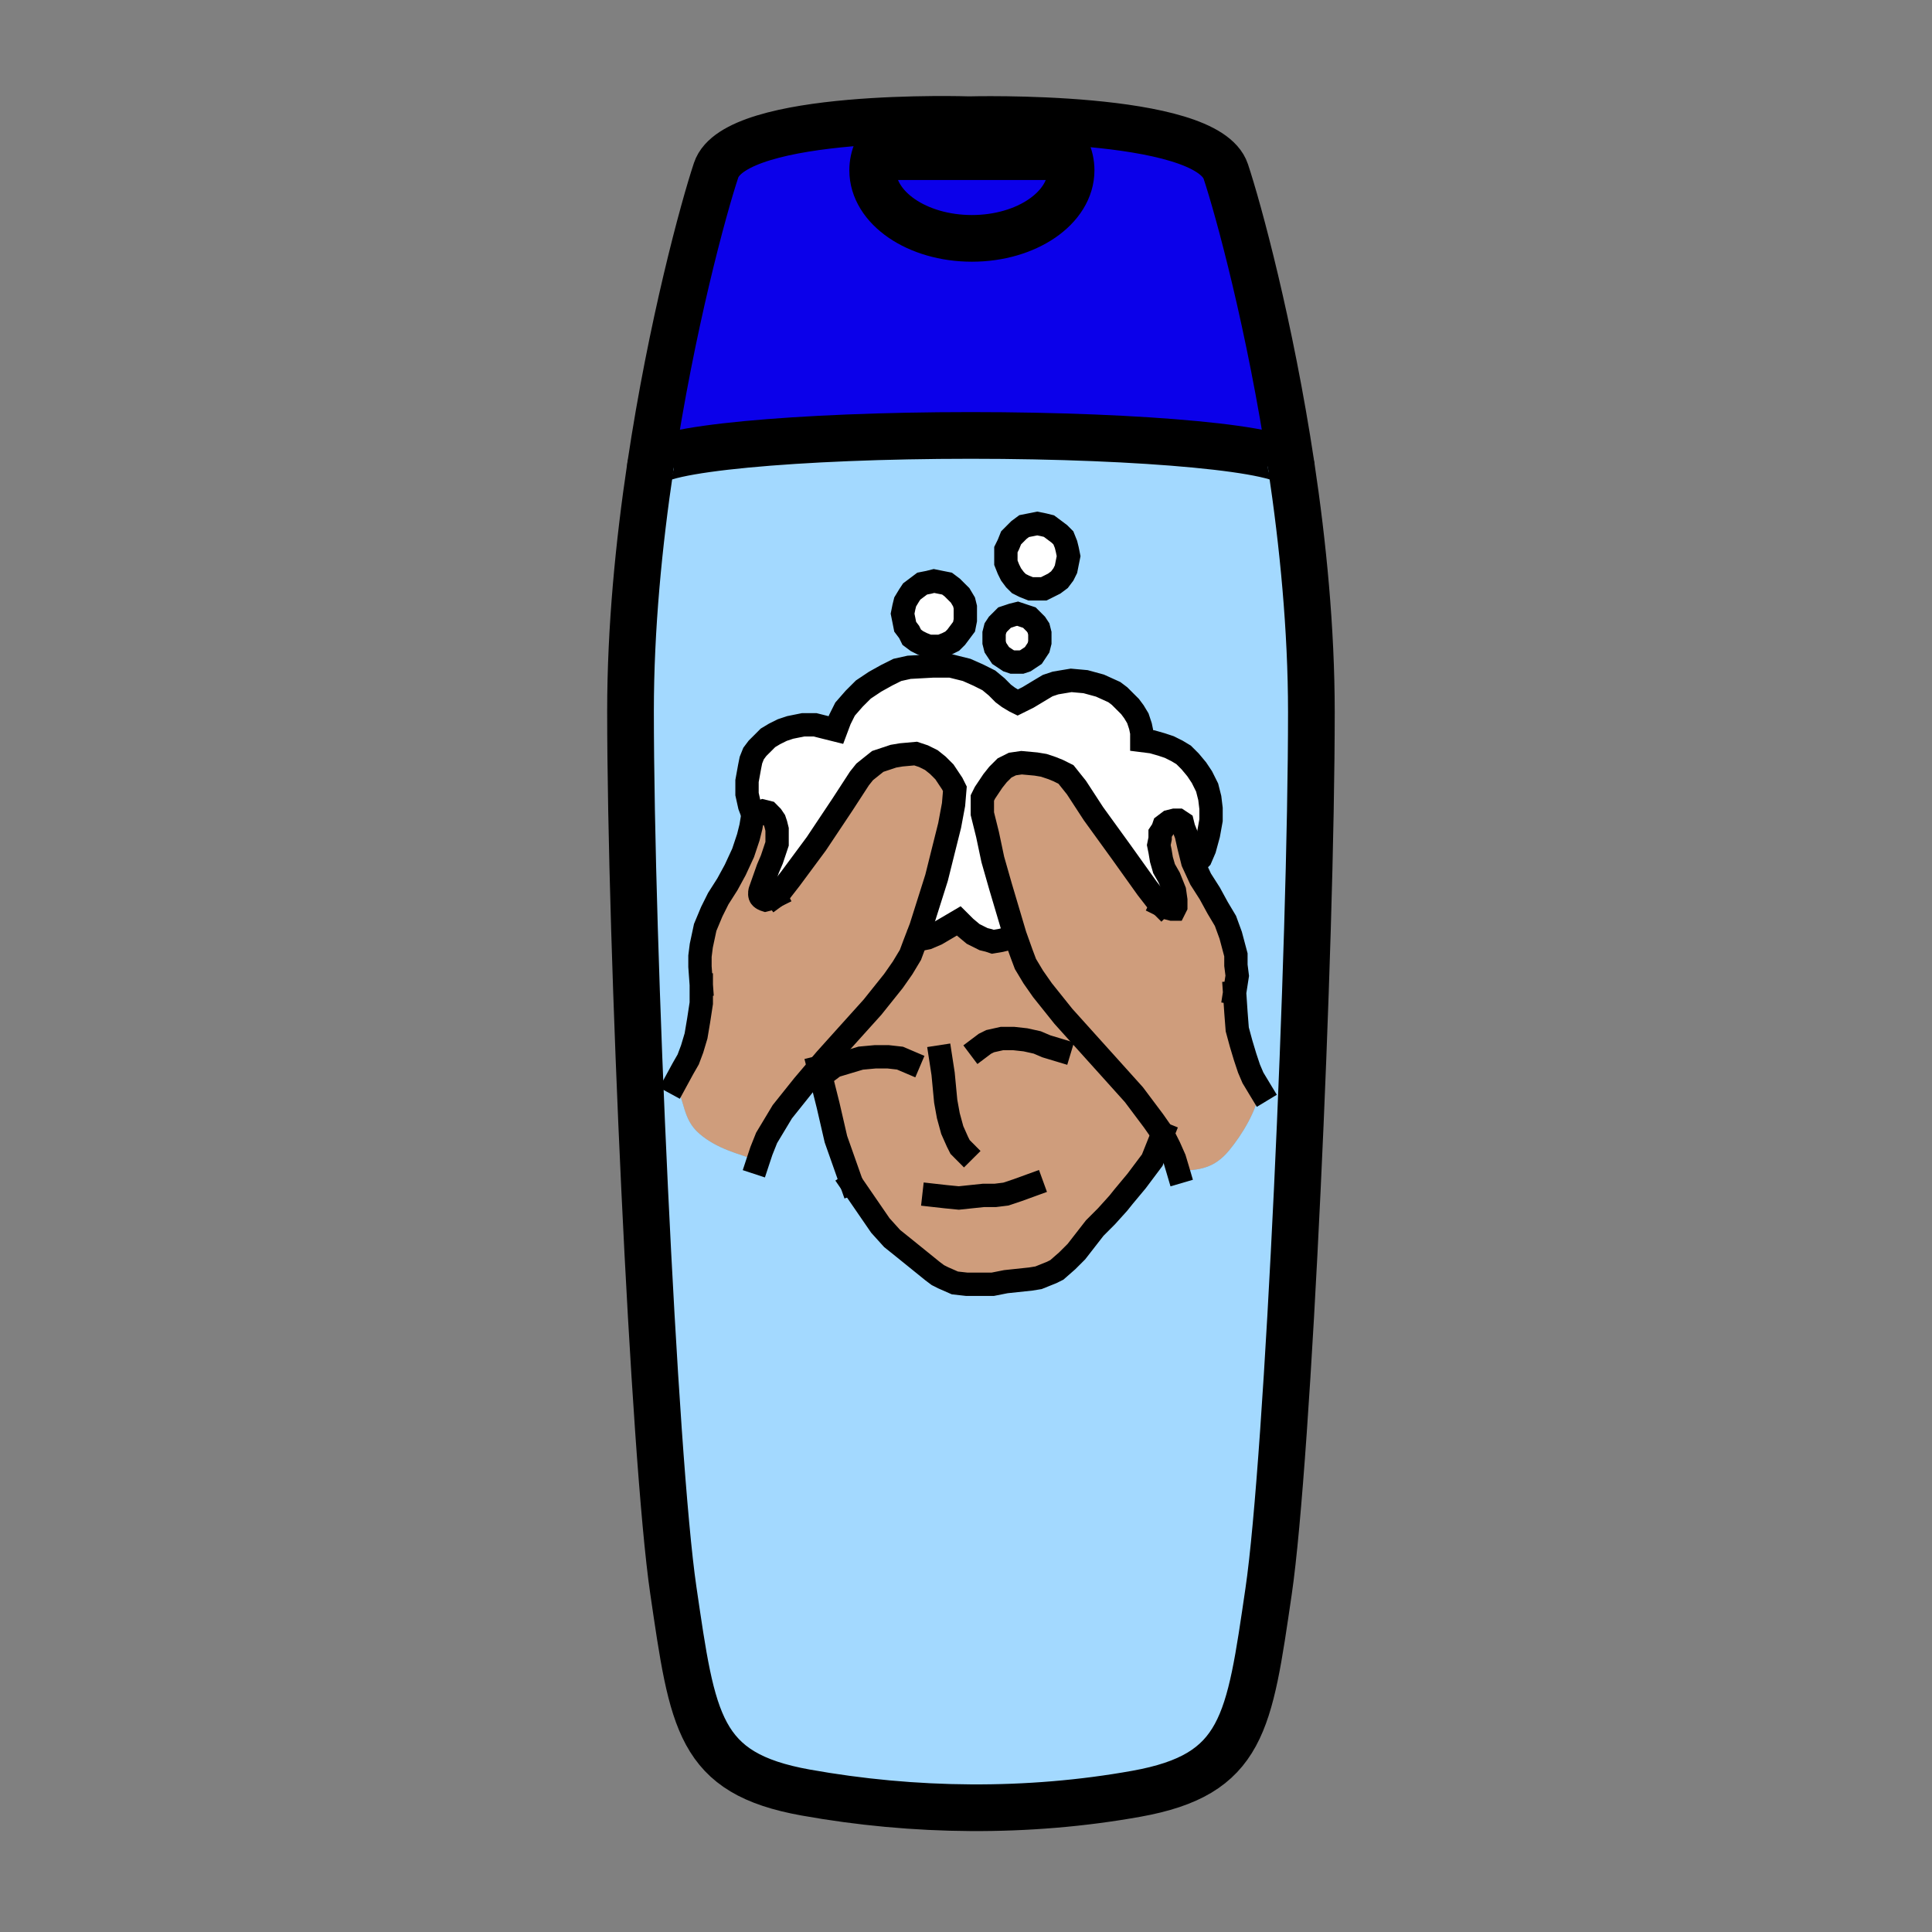 <?xml version="1.0"?><svg xmlns="http://www.w3.org/2000/svg" width="850.394" height="850.394" viewBox="0 0 850.394 850.394" overflow="visible"><rect x="0" y="0" width="850.394" height="850.394" fill="#808080" stroke="none"/><path fill="#fff" d="M469.78 241.93l.58 2.87-.58 2.88-.57 2.87-1.15 2.31-1.73 2.3-2.3 1.72-2.31 1.16-2.3 1.15h-5.75l-2.88-1.15-2.3-1.16-1.73-1.72-1.72-2.3-1.15-2.31-1.14-2.87v-5.75l1.14-2.31 1.15-2.87 1.72-1.73 1.73-1.73 2.3-1.72 2.88-.57 2.88-.58 2.87.58 2.3.57 2.31 1.72 2.3 1.73 1.73 1.73 1.15 2.87zM457.7 281.05v1.73l-.58 2.3-1.14 1.72-1.15 1.73-1.73 1.15-1.73 1.15-1.73.58h-4.02l-1.73-.58-1.72-1.15-1.73-1.15-1.16-1.73-1.14-1.72-.58-2.3V278.75l.58-2.3 1.14-1.73 1.16-1.15 1.73-1.73 1.72-.57 1.73-.58 2.3-.57 1.72.57 1.73.58 1.73.57 1.73 1.73 1.15 1.15 1.14 1.73.58 2.3zM424.9 270.12v2.87l-.57 2.88-1.72 2.3-1.73 2.31-1.73 1.72-2.3 1.16-2.88 1.15h-5.18l-2.88-1.15-2.3-1.16-2.3-1.72-1.14-2.31-1.74-2.3-.57-2.88-.58-2.87.58-2.88.57-2.3 1.74-2.88 1.14-1.72 2.3-1.73 2.3-1.73 2.88-.57 2.31-.58 2.87.58 2.88.57 2.3 1.73 1.73 1.73 1.73 1.72 1.72 2.88.57 2.3zM396.71 332.26l-3.45.58-3.45 1.15-3.46 1.15-2.88 2.3-2.87 2.3-2.3 2.88-7.48 11.51-11.51 17.26-11.5 15.53-4.03 5.18s-1.24 1.52-2.3 2.3l-2.31 1.15-2.3.58s-1.94-.6-2.3-1.73c-.36-1.13 0-2.3 0-2.3l3.45-9.78 1.72-4.02 1.16-3.46 1.15-3.45v-6.33l-.57-2.3-.58-1.73-1.16-1.72-1.72-1.74-2.3-.57-1.73.57-1.72 1.16-.45.67-.13-.09-1.73-4.61-1.15-5.18v-5.75l1.15-6.33.58-2.88 1.15-2.87 1.73-2.31 2.3-2.29 2.3-2.31 2.88-1.73 3.45-1.72 3.46-1.15 5.75-1.16h5.17l4.6 1.16 4.61 1.15 1.73-4.61 2.3-4.6 4.02-4.6 4.04-4.03 5.17-3.45 5.18-2.88 4.61-2.3 5.18-1.15 10.34-.57h8.06l6.91 1.72 5.18 2.3 4.6 2.31 3.46 2.87 2.86 2.88 2.31 1.73 2.87 1.72 1.16.57 1.15-.57 3.46-1.72 5.75-3.46 2.88-1.72 3.45-1.15 3.449-.58 3.45-.57 6.33.57 6.33 1.73 6.33 2.87 2.29 1.73 2.3 2.3 2.311 2.3 1.72 2.31 1.729 2.87 1.15 3.46.59 2.87v3.45l4.59.58 4.03 1.15 3.46 1.15 3.44 1.72 2.88 1.73 2.88 2.88 2.88 3.45 2.3 3.45 2.3 4.61 1.16 4.59.561 4.61v5.18l-1.141 6.33-1.729 6.33-1.73 4.03-1.14 1.14-2.13.98-.181-.4-1.72-6.91-1.16-5.17-1.149-2.88-.57-2.3-1.729-1.15h-1.721l-2.3.57-2.3 1.74-.59 1.72-1.141 1.72v2.31l-.58 2.88.58 2.87.57 3.46 1.16 4.02 2.3 4.03 2.3 5.75.57 4.03v2.88l-.57 1.14h-1.149l-2.301-.58-2.31-1.14-2.3-2.3-4.03-5.19-11.5-16.1-12.08-16.69-7.49-11.5-2.3-2.88-2.3-2.88-3.46-1.73-2.88-1.15-3.45-1.15-3.439-.57-6.341-.58-4.02.58-3.45 1.72-2.89 2.88-2.29 2.88-3.46 5.18-1.141 2.29v6.91l2.29 9.21 2.311 10.94 3.45 12.08 6.18 20.81-1.58.47-2.29 1.73-2.31.56-3.45.58-1.73-.58-2.3-.56-4.61-2.3-3.45-2.89-2.87-2.86-9.78 5.75-4.03 1.72-2.88.58-1.74-.67 1.74-4.52 6.91-21.85 2.87-11.51 2.88-11.5 1.72-9.21.58-6.91-1.15-2.3-3.45-5.18-2.88-2.88-2.87-2.3-3.46-1.72-3.45-1.15-6.329.57z"></path><path fill="#cf9d7c" d="M364.49 486.46l-4.16-16.6 3-3.529 10.36-11.521 10.36-11.5 9.21-11.51 4.02-5.75 3.46-5.75 1.72-4.61 1.14-2.97 1.74.67 2.88-.58 4.03-1.72 9.78-5.75 2.87 2.86 3.45 2.89 4.61 2.3 2.3.56 1.73.58 3.45-.58 2.31-.56 2.29-1.73 1.58-.47.14.47 2.88 8.06 1.73 4.6 3.46 5.761 4.02 5.75 9.21 11.509 10.35 11.5 10.36 11.5 10.35 11.51 8.64 11.521 4.02 5.75-4.6 11.519-6.89 9.191-5.76 6.909-2.3 2.87-5.19 5.75-5.18 5.19-8.05 10.35-4.03 4.03-4.6 4.03-2.31 1.15-2.87 1.15-2.88 1.16-3.45.56-10.92 1.16-5.76 1.14h-11.51l-5.18-.58-5.18-2.28-2.3-1.16-2.31-1.73-12.08-9.77-5.74-4.61-5.19-5.74-12.66-18.43-6.9-19.55z" class="aac-skin-fill"></path><path d="M551.48 474.38l3.239 5.38-.25.149c-1.31 8.971-7.739 19.58-13.55 26.57-6.37 7.66-12.95 8.73-22.3 8.79l-.08.03-1.57-5.24-2.3-5.189-2.89-5.75-4.021-5.75-8.64-11.521-10.351-11.51-10.359-11.5-10.351-11.5-9.21-11.51-4.02-5.75-3.46-5.76-1.73-4.6-2.88-8.06-.14-.47-6.18-20.81-3.45-12.08-2.311-10.94-2.29-9.21v-6.91l1.141-2.29 3.46-5.18 2.29-2.88 2.89-2.88 3.45-1.72 4.02-.58 6.341.58 3.439.57 3.45 1.15 2.88 1.15 3.46 1.73 2.3 2.88 2.3 2.88 7.49 11.5 12.08 16.69 11.5 16.1 4.03 5.19 2.3 2.3 2.31 1.14 2.301.58h1.149l.57-1.14v-2.88l-.57-4.03-2.3-5.75-2.3-4.03-1.16-4.02-.57-3.46-.58-2.87.58-2.88v-2.31l1.141-1.72.59-1.72 2.3-1.74 2.3-.57h1.721l1.729 1.15.57 2.3 1.149 2.88 1.16 5.17 1.72 6.91.181.4 3.27 7.08 4.04 6.33 3.45 6.32 3.44 5.77 2.31 6.32 2.3 8.64v4.59l.58 4.6-1.16 7.48.58 8.63.58 7.49 1.72 6.33 1.73 5.75 1.72 5.17 1.722 4.041zM360.33 469.86l-6.77 7.971-9.21 11.52-3.45 5.74-3.46 5.75-2.3 5.76-1.43 4.3-.32-.109c-8.64-3-17.85-5.141-25.56-11.78-7.51-6.47-6.25-14.42-10.79-22.08l.13-.25 3.45-6.34 2.3-4.01 1.73-4.61 1.72-5.75 1.16-6.9 1.15-7.5v-8.05l-.58-8.05v-4.61l.58-4.6 1.72-8.06 2.88-6.89 2.87-5.76 4.03-6.33 3.45-6.33 3.46-7.48 2.3-6.9 1.15-4.61.57-3.45.71-1.05.45-.67 1.72-1.16 1.73-.57 2.3.57 1.72 1.74 1.16 1.72.58 1.73.57 2.3v6.33l-1.15 3.45-1.16 3.46-1.72 4.02-3.45 9.78s-.36 1.17 0 2.3 2.3 1.73 2.3 1.73l2.3-.58 2.31-1.15c1.06-.78 2.3-2.3 2.3-2.3l4.03-5.18 11.5-15.53 11.51-17.26 7.48-11.51 2.3-2.88 2.87-2.3 2.88-2.3 3.46-1.15 3.45-1.15 3.45-.58 6.33-.57 3.45 1.15 3.46 1.72 2.87 2.3 2.88 2.88 3.45 5.18 1.15 2.3-.58 6.91-1.72 9.21-2.88 11.5-2.87 11.51-6.91 21.85-1.74 4.52-1.14 2.97-1.72 4.61-3.46 5.75-4.02 5.75-9.21 11.51-10.36 11.5-10.36 11.521-3 3.527z" fill="#cf9d7c" class="aac-skin-fill"></path><path d="M568.33 205.12l.04-.01c5.149 34.26 8.85 71.77 8.85 108.4 0 102.74-10.27 328.78-18.84 387-8.56 58.22-11.03 80.56-58.21 89.04-47.66 8.56-97.93 8.01-145.58-.55-47.19-8.48-49.66-30.82-58.22-89.04-8.56-58.221-18.84-284.25-18.84-386.99 0-36.44 3.66-73.75 8.78-107.86l.04.01c.99-7.45 64.31-13.46 140.91-13.46 76.61 0 140.08 6.01 141.07 13.46zM333.71 510.9l1.43-4.3 2.3-5.76 3.46-5.75 3.45-5.74 9.21-11.52 6.77-7.971 4.16 16.601 3.45 14.97 6.9 19.55 12.66 18.43 5.19 5.74 5.74 4.61 12.08 9.77 2.31 1.73 2.3 1.16 5.18 2.279 5.18.58h11.51l5.76-1.14 10.92-1.16 3.45-.56 2.88-1.16 2.87-1.15 2.31-1.149 4.601-4.03 4.029-4.03 8.051-10.35 5.18-5.19 5.19-5.75 2.3-2.87 5.76-6.909 6.89-9.19 4.601-11.52 2.89 5.75 2.3 5.189 1.57 5.24.08-.03c9.35-.06 15.93-1.13 22.3-8.79 5.811-6.99 12.24-17.6 13.55-26.57l.25-.149-3.239-5.38-1.721-4.04-1.72-5.17-1.73-5.75-1.72-6.33-.58-7.49-.58-8.63 1.16-7.48-.58-4.6v-4.59l-2.3-8.64-2.31-6.32-3.44-5.77-3.45-6.32-4.04-6.33-3.27-7.08 2.13-.98 1.14-1.14 1.73-4.03 1.729-6.33 1.141-6.33v-5.18l-.561-4.61-1.16-4.59-2.3-4.61-2.3-3.45-2.88-3.45-2.88-2.88-2.88-1.73-3.44-1.72-3.46-1.15-4.03-1.15-4.59-.58v-3.45l-.59-2.87-1.15-3.46-1.729-2.87-1.72-2.31-2.311-2.3-2.3-2.3-2.29-1.73-6.33-2.87-6.33-1.73-6.33-.57-3.45.57-3.449.58-3.45 1.15-2.88 1.72-5.75 3.46-3.46 1.72-1.15.57-1.16-.57-2.87-1.72-2.31-1.73-2.86-2.88-3.46-2.87-4.6-2.31-5.18-2.3-6.91-1.72h-8.06l-10.34.57-5.18 1.15-4.61 2.3-5.18 2.88-5.17 3.45-4.04 4.03-4.02 4.6-2.3 4.6-1.73 4.61-4.61-1.15-4.6-1.16h-5.17l-5.75 1.16-3.46 1.15-3.45 1.72-2.88 1.73-2.3 2.31-2.3 2.29-1.73 2.31-1.15 2.87-.58 2.88-1.15 6.33v5.75l1.15 5.18 1.73 4.61.13.09-.71 1.05-.57 3.45-1.15 4.61-2.3 6.9-3.46 7.48-3.45 6.33-4.03 6.33-2.87 5.76-2.88 6.89-1.72 8.06-.58 4.6v4.61l.58 8.05v8.05l-1.15 7.5-1.16 6.9-1.72 5.75-1.73 4.61-2.3 4.01-3.45 6.34-.13.25c4.54 7.66 3.28 15.61 10.79 22.08 7.71 6.64 16.92 8.78 25.56 11.78l.318.109zm136.65-266.1l-.58-2.87-.57-2.31-1.15-2.87-1.729-1.73-2.3-1.73-2.311-1.72-2.3-.57-2.87-.58-2.88.58-2.88.57-2.3 1.72-1.73 1.73-1.72 1.73-1.15 2.87-1.14 2.31v5.75l1.14 2.87 1.15 2.31 1.72 2.3 1.73 1.72 2.3 1.16 2.88 1.15h5.75l2.3-1.15 2.311-1.16 2.3-1.72 1.729-2.3 1.15-2.31.57-2.87.58-2.88zm-12.66 37.98V278.75l-.58-2.3-1.14-1.73-1.15-1.15-1.73-1.73-1.729-.57-1.73-.58-1.72-.57-2.3.57-1.73.58-1.72.57-1.729 1.73-1.16 1.15-1.141 1.73-.58 2.3V282.78l.58 2.3 1.141 1.72 1.16 1.73 1.729 1.15 1.72 1.15 1.73.58h4.02l1.73-.58 1.729-1.15 1.73-1.15 1.15-1.73 1.14-1.72.58-2.3zm-32.8-9.79v-5.75l-.57-2.3-1.72-2.88-1.73-1.72-1.73-1.73-2.3-1.73-2.88-.57-2.87-.58-2.31.58-2.88.57-2.3 1.73-2.3 1.73-1.14 1.72-1.74 2.88-.57 2.3-.58 2.88.58 2.87.57 2.88 1.74 2.3 1.14 2.31 2.3 1.72 2.3 1.16 2.88 1.15h5.18l2.88-1.15 2.3-1.16 1.73-1.72 1.73-2.31 1.72-2.3.57-2.88z" fill="#a3d9ff"></path><path d="M464 58.2c4.71 4.78 7.46 10.54 7.46 16.75 0 16.55-19.56 29.97-43.67 29.97-24.12 0-43.67-13.42-43.67-29.97 0-5.86 2.45-11.33 6.69-15.95h1.88v9.96h69.35v-9.67L464 58.2z" fill="#0b00ea"></path><path d="M392.69 59h-1.88c-4.24 4.62-6.69 10.09-6.69 15.95 0 16.55 19.55 29.97 43.67 29.97 24.11 0 43.67-13.42 43.67-29.97 0-6.21-2.75-11.97-7.46-16.75l-1.96 1.09v9.67h-69.35V59zm175.68 146.11l-.04.01c-.99-7.45-64.46-13.46-141.07-13.46-76.6 0-139.92 6.01-140.91 13.46l-.04-.01c9.29-62.07 23.37-113.58 28.89-130.16 8.57-25.68 111.31-22.26 111.31-22.26s104.48-2.88 113.04 22.8c5.51 16.53 19.52 67.79 28.82 129.62z" fill="#0b00ea"></path><g fill="none" stroke="#000"><path d="M286.31 205.11c-5.12 34.11-8.78 71.42-8.78 107.86 0 102.74 10.28 328.77 18.84 386.99 8.56 58.22 11.03 80.56 58.22 89.04 47.65 8.56 97.92 9.109 145.58.55 47.18-8.48 49.65-30.82 58.21-89.04 8.57-58.22 18.84-284.26 18.84-387 0-36.63-3.7-74.14-8.85-108.4-9.3-61.83-23.311-113.09-28.82-129.62-8.56-25.68-113.04-22.8-113.04-22.8S323.77 49.27 315.2 74.95c-5.52 16.58-19.6 68.09-28.89 130.16z" stroke-width="20.548"></path><path d="M286.34 205.3c0-.06 0-.12.01-.18.99-7.45 64.31-13.46 140.91-13.46 76.61 0 140.08 6.01 141.07 13.46.01.06.01.12.01.18M462.04 59.29v9.67h-69.35V58.26" stroke-width="20.548"></path><path d="M464 58.2c4.71 4.78 7.46 10.54 7.46 16.75 0 16.55-19.56 29.97-43.67 29.97-24.12 0-43.67-13.42-43.67-29.97 0-5.86 2.45-11.33 6.69-15.95" stroke-width="20.548"></path><path stroke-width="10.274" stroke-linecap="square" stroke-miterlimit="10" d="M374.84 520.98l12.66 18.43 5.19 5.74 5.74 4.61 12.08 9.77 2.31 1.73 2.3 1.16 5.18 2.28 5.18.58h11.51l5.76-1.14 10.92-1.16 3.45-.56 2.88-1.16 2.87-1.15 2.31-1.15 4.6-4.03 4.03-4.03 8.05-10.35 5.18-5.19 5.19-5.75 2.3-2.87 5.76-6.909 6.89-9.191 4.6-11.519M431.23 461.15l2.3-1.73 2.31-1.14 5.18-1.159h5.18l5.17.569 5.18 1.15 4.03 1.72 5.75 1.731M400.17 467.47l-4.04-1.72-5.17-.58h-5.76l-6.33.58-5.75 1.72-5.76 1.73-4.6 3.44-.62.64.24-.26"></path><path stroke-width="10.274" stroke-linecap="square" stroke-miterlimit="10" d="M411.1 526.16l5.17.58 5.76.57 10.93-1.15h5.18l4.61-.57 5.17-1.73 6.33-2.3M374.84 520.98l-6.9-19.55-3.45-14.97-4.16-16.6M308.68 433.52v8.05l-1.15 7.5-1.16 6.9-1.72 5.75-1.73 4.611-2.3 4.009-3.45 6.34M341.48 394.4l-2.31 1.15-2.3.58s-1.94-.6-2.3-1.73c-.36-1.13 0-2.3 0-2.3l3.45-9.78 1.72-4.02 1.16-3.46 1.15-3.45v-6.33l-.57-2.3-.58-1.73-1.16-1.72-1.72-1.74-2.3-.57-1.73.57-1.72 1.16-.45.67-.71 1.05-.57 3.45-1.15 4.61-2.3 6.9-3.46 7.48-3.45 6.33-4.03 6.33-2.87 5.76-2.88 6.89-1.72 8.06-.58 4.6v4.61l.58 8.05"></path><path d="M333.42 511.78l.29-.88 1.43-4.3 2.3-5.76 3.46-5.75 3.45-5.74 9.21-11.52 6.77-7.971 3-3.529 10.36-11.521 10.36-11.5 9.21-11.51 4.02-5.75 3.46-5.75 1.72-4.61 1.14-2.97 1.74-4.52 6.91-21.85 2.87-11.51 2.88-11.5 1.72-9.21.58-6.91-1.15-2.3-3.45-5.18-2.88-2.88-2.87-2.3-3.46-1.72-3.45-1.15-6.33.57-3.45.58-3.45 1.15-3.46 1.15-2.88 2.3-2.87 2.3-2.3 2.88-7.48 11.51-11.51 17.26-11.5 15.53-4.03 5.18s-1.24 1.52-2.3 2.3M543.43 436.97l.58 8.63.58 7.49 1.72 6.33 1.73 5.75 1.72 5.17 1.72 4.04 3.24 5.38.23.38M511.21 398.43l2.31 1.14 2.3.58h1.15l.57-1.14v-2.88l-.57-4.03-2.3-5.75-2.3-4.03-1.16-4.02-.57-3.46-.58-2.87.58-2.88v-2.31l1.14-1.72.59-1.72 2.3-1.74 2.3-.57h1.72l1.73 1.15.57 2.3 1.15 2.88 1.16 5.17 1.72 6.91.18.4 3.27 7.08 4.04 6.33 3.45 6.32 3.44 5.77 2.31 6.32 2.3 8.64v4.59l.58 4.6-1.16 7.48" stroke-width="10.274" stroke-linecap="square" stroke-miterlimit="10"></path><path stroke-width="10.274" stroke-linecap="square" stroke-miterlimit="10" d="M518.69 515.81l-.15-.51-1.57-5.24-2.3-5.189-2.89-5.75-4.02-5.75-8.64-11.521-10.35-11.51-10.36-11.5-10.35-11.5-9.21-11.509-4.02-5.75-3.46-5.761-1.73-4.6-2.88-8.06-.14-.47-6.18-20.81-3.45-12.08-2.31-10.94-2.29-9.21v-6.91l1.14-2.29 3.46-5.18 2.29-2.88 2.89-2.88 3.45-1.72 4.02-.58 6.34.58 3.44.57 3.45 1.15 2.88 1.15 3.46 1.73 2.3 2.88 2.3 2.88 7.49 11.5 12.08 16.69 11.5 16.1 4.03 5.19 2.3 2.3M424.9 270.12v2.87l-.57 2.88-1.72 2.3-1.73 2.31-1.73 1.72-2.3 1.16-2.88 1.15h-5.18l-2.88-1.15-2.3-1.16-2.3-1.72-1.14-2.31-1.74-2.3-.57-2.88-.58-2.87.58-2.88.57-2.3 1.74-2.88 1.14-1.72 2.3-1.73 2.3-1.73 2.88-.57 2.31-.58 2.87.58 2.88.57 2.3 1.73 1.73 1.73 1.73 1.72 1.72 2.88.57 2.3zM470.36 244.8l-.58 2.88-.57 2.87-1.15 2.31-1.73 2.3-2.3 1.72-2.31 1.16-2.3 1.15h-5.75l-2.88-1.15-2.3-1.16-1.73-1.72-1.72-2.3-1.15-2.31-1.14-2.87v-5.75l1.14-2.31 1.15-2.87 1.72-1.73 1.73-1.73 2.3-1.72 2.88-.57 2.88-.58 2.87.58 2.3.57 2.31 1.72 2.3 1.73 1.73 1.73 1.15 2.87.57 2.31zM457.7 281.05v1.73l-.58 2.3-1.14 1.72-1.15 1.73-1.73 1.15-1.73 1.15-1.73.58h-4.02l-1.73-.58-1.72-1.15-1.73-1.15-1.16-1.73-1.14-1.72-.58-2.3V278.75l.58-2.3 1.14-1.73 1.16-1.15 1.73-1.73 1.72-.57 1.73-.58 2.3-.57 1.72.57 1.73.58 1.73.57 1.73 1.73 1.15 1.15 1.14 1.73.58 2.3zM405.34 413.39l2.88-.58 4.03-1.72 9.78-5.75 2.87 2.86 3.45 2.89 4.61 2.3 2.3.56 1.73.58 3.45-.58 2.31-.56 2.29-1.73"></path><path stroke-width="10.274" stroke-linecap="square" stroke-miterlimit="10" d="M331.69 359.31l-1.73-4.61-1.15-5.18v-5.75l1.15-6.33.58-2.88 1.15-2.87 1.73-2.31 2.3-2.29 2.3-2.31 2.88-1.73 3.45-1.72 3.46-1.15 5.75-1.16h5.17l4.6 1.16 4.61 1.15 1.73-4.61 2.3-4.6 4.02-4.6 4.04-4.03 5.17-3.45 5.18-2.88 4.61-2.3 5.18-1.15 10.34-.57h8.06l6.91 1.72 5.18 2.3 4.6 2.31 3.46 2.87 2.86 2.88 2.31 1.73 2.87 1.72 1.16.57 1.15-.57 3.46-1.72 5.75-3.46 2.88-1.72 3.45-1.15 3.45-.58 3.45-.57 6.33.57 6.33 1.73 6.33 2.87 2.29 1.73 2.3 2.3 2.31 2.3 1.72 2.31 1.73 2.87 1.15 3.46.59 2.87v3.45l4.59.58 4.03 1.15 3.46 1.15 3.44 1.72 2.88 1.73 2.88 2.88 2.88 3.45 2.3 3.45 2.3 4.61 1.16 4.59.56 4.61v5.18l-1.14 6.33-1.73 6.33-1.73 4.03-1.14 1.14M413.97 465.17l1.15 7.47 1.15 12.1 1.15 6.33 1.73 6.33 2.3 5.17 1.16 2.301 1.72 1.729"></path></g><path fill="none" d="M0 0h850.394v850.394H0z"></path></svg>